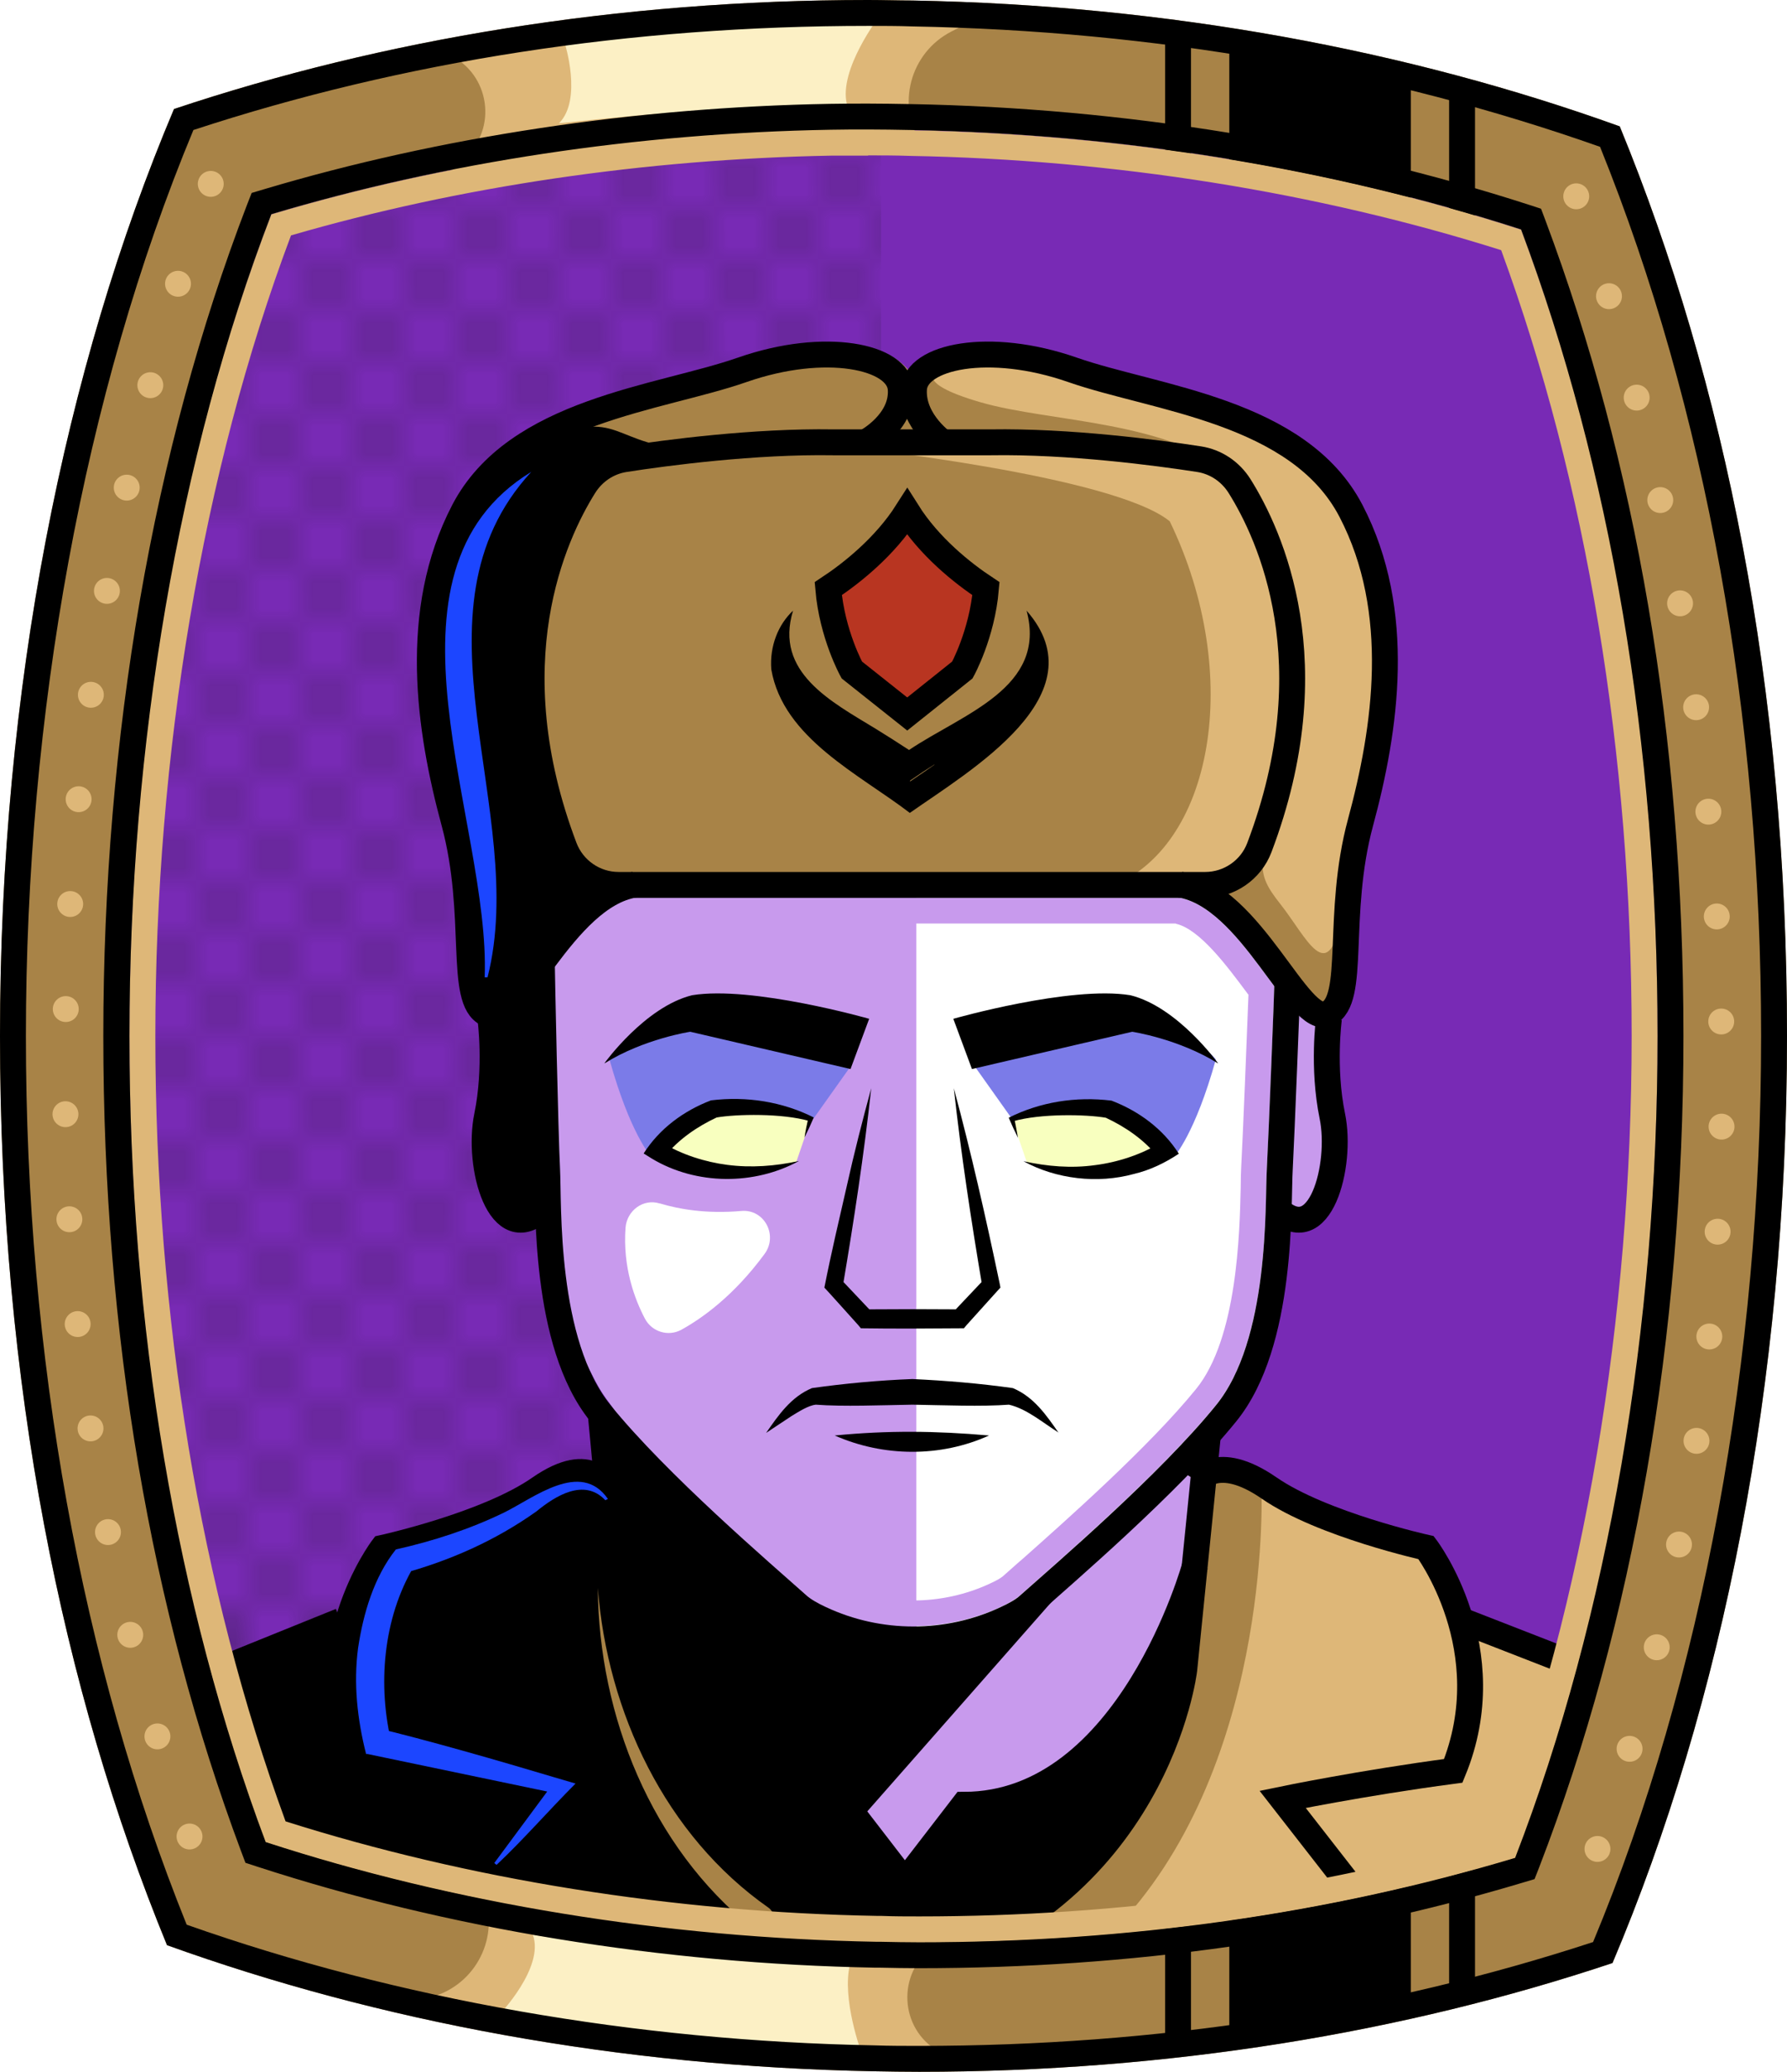 <?xml version="1.0" encoding="UTF-8"?><svg id="Capa_2" xmlns="http://www.w3.org/2000/svg" xmlns:xlink="http://www.w3.org/1999/xlink" viewBox="0 0 69.02 80"><defs><style>.cls-1{fill:#c89aed;}.cls-2{fill:#fff;}.cls-3{fill:#f8ffbf;}.cls-4{fill:#7b7be8;}.cls-5{fill:#a88347;}.cls-6{fill:#782ab5;}.cls-7{stroke:#000;stroke-miterlimit:10;}.cls-7,.cls-8,.cls-9,.cls-10{fill:none;}.cls-11{fill:#1c46ff;}.cls-8{stroke:#deb778;stroke-dasharray:0 0 0 4.06;stroke-linecap:round;stroke-linejoin:round;}.cls-12{fill:#deb778;}.cls-13{fill:url(#USGS_19_Inundación_de_tierra_2);}.cls-10{stroke:#1d1d1b;stroke-dasharray:0 0 2 2;stroke-width:.3px;}.cls-14{fill:#fcf0c5;}.cls-15{fill:#b83521;}</style><pattern id="USGS_19_Inundación_de_tierra_2" x="0" y="0" width="72" height="72" patternTransform="translate(267.52 -16423) rotate(-90)" patternUnits="userSpaceOnUse" viewBox="0 0 72 72"><g><rect class="cls-9" width="72" height="72"/><g><line class="cls-10" x1="71" y1="71" x2="144.44" y2="71"/><line class="cls-10" x1="71" y1="67" x2="144.44" y2="67"/><line class="cls-10" x1="71" y1="63" x2="144.44" y2="63"/><line class="cls-10" x1="71" y1="59" x2="144.44" y2="59"/><line class="cls-10" x1="71" y1="55" x2="144.44" y2="55"/><line class="cls-10" x1="71" y1="51" x2="144.44" y2="51"/><line class="cls-10" x1="71" y1="47" x2="144.44" y2="47"/><line class="cls-10" x1="71" y1="43" x2="144.44" y2="43"/><line class="cls-10" x1="71" y1="39" x2="144.44" y2="39"/><line class="cls-10" x1="71" y1="35" x2="144.44" y2="35"/><line class="cls-10" x1="71" y1="31" x2="144.44" y2="31"/><line class="cls-10" x1="71" y1="27" x2="144.44" y2="27"/><line class="cls-10" x1="71" y1="23" x2="144.44" y2="23"/><line class="cls-10" x1="71" y1="19" x2="144.44" y2="19"/><line class="cls-10" x1="71" y1="15" x2="144.44" y2="15"/><line class="cls-10" x1="71" y1="11" x2="144.44" y2="11"/><line class="cls-10" x1="71" y1="7" x2="144.44" y2="7"/><line class="cls-10" x1="71" y1="3" x2="144.44" y2="3"/></g><g><line class="cls-10" x1="-1" y1="71" x2="72.44" y2="71"/><line class="cls-10" x1="-1" y1="67" x2="72.44" y2="67"/><line class="cls-10" x1="-1" y1="63" x2="72.44" y2="63"/><line class="cls-10" x1="-1" y1="59" x2="72.44" y2="59"/><line class="cls-10" x1="-1" y1="55" x2="72.44" y2="55"/><line class="cls-10" x1="-1" y1="51" x2="72.44" y2="51"/><line class="cls-10" x1="-1" y1="47" x2="72.44" y2="47"/><line class="cls-10" x1="-1" y1="43" x2="72.44" y2="43"/><line class="cls-10" x1="-1" y1="39" x2="72.44" y2="39"/><line class="cls-10" x1="-1" y1="35" x2="72.44" y2="35"/><line class="cls-10" x1="-1" y1="31" x2="72.44" y2="31"/><line class="cls-10" x1="-1" y1="27" x2="72.44" y2="27"/><line class="cls-10" x1="-1" y1="23" x2="72.44" y2="23"/><line class="cls-10" x1="-1" y1="19" x2="72.44" y2="19"/><line class="cls-10" x1="-1" y1="15" x2="72.44" y2="15"/><line class="cls-10" x1="-1" y1="11" x2="72.44" y2="11"/><line class="cls-10" x1="-1" y1="7" x2="72.44" y2="7"/><line class="cls-10" x1="-1" y1="3" x2="72.44" y2="3"/><line class="cls-10" x1="1.04" y1="69" x2="74.48" y2="69"/><line class="cls-10" x1="1.04" y1="65" x2="74.48" y2="65"/><line class="cls-10" x1="1.04" y1="61" x2="74.48" y2="61"/><line class="cls-10" x1="1.04" y1="57" x2="74.48" y2="57"/><line class="cls-10" x1="1.04" y1="53" x2="74.48" y2="53"/><line class="cls-10" x1="1.04" y1="49" x2="74.48" y2="49"/><line class="cls-10" x1="1.04" y1="45" x2="74.48" y2="45"/><line class="cls-10" x1="1.04" y1="41" x2="74.48" y2="41"/><line class="cls-10" x1="1.04" y1="37" x2="74.48" y2="37"/><line class="cls-10" x1="1.04" y1="33" x2="74.48" y2="33"/><line class="cls-10" x1="1.04" y1="29" x2="74.48" y2="29"/><line class="cls-10" x1="1.04" y1="25" x2="74.48" y2="25"/><line class="cls-10" x1="1.04" y1="21" x2="74.48" y2="21"/><line class="cls-10" x1="1.04" y1="17" x2="74.48" y2="17"/><line class="cls-10" x1="1.04" y1="13" x2="74.48" y2="13"/><line class="cls-10" x1="1.04" y1="9" x2="74.48" y2="9"/><line class="cls-10" x1="1.04" y1="5" x2="74.48" y2="5"/><line class="cls-10" x1="1.04" y1="1" x2="74.48" y2="1"/></g><g><line class="cls-10" x1="-73" y1="71" x2=".44" y2="71"/><line class="cls-10" x1="-73" y1="67" x2=".44" y2="67"/><line class="cls-10" x1="-73" y1="63" x2=".44" y2="63"/><line class="cls-10" x1="-73" y1="59" x2=".44" y2="59"/><line class="cls-10" x1="-73" y1="55" x2=".44" y2="55"/><line class="cls-10" x1="-73" y1="51" x2=".44" y2="51"/><line class="cls-10" x1="-73" y1="47" x2=".44" y2="47"/><line class="cls-10" x1="-73" y1="43" x2=".44" y2="43"/><line class="cls-10" x1="-73" y1="39" x2=".44" y2="39"/><line class="cls-10" x1="-73" y1="35" x2=".44" y2="35"/><line class="cls-10" x1="-73" y1="31" x2=".44" y2="31"/><line class="cls-10" x1="-73" y1="27" x2=".44" y2="27"/><line class="cls-10" x1="-73" y1="23" x2=".44" y2="23"/><line class="cls-10" x1="-73" y1="19" x2=".44" y2="19"/><line class="cls-10" x1="-73" y1="15" x2=".44" y2="15"/><line class="cls-10" x1="-73" y1="11" x2=".44" y2="11"/><line class="cls-10" x1="-73" y1="7" x2=".44" y2="7"/><line class="cls-10" x1="-73" y1="3" x2=".44" y2="3"/><line class="cls-10" x1="-70.96" y1="69" x2="2.48" y2="69"/><line class="cls-10" x1="-70.96" y1="65" x2="2.48" y2="65"/><line class="cls-10" x1="-70.96" y1="61" x2="2.48" y2="61"/><line class="cls-10" x1="-70.96" y1="57" x2="2.48" y2="57"/><line class="cls-10" x1="-70.96" y1="53" x2="2.48" y2="53"/><line class="cls-10" x1="-70.96" y1="49" x2="2.48" y2="49"/><line class="cls-10" x1="-70.96" y1="45" x2="2.48" y2="45"/><line class="cls-10" x1="-70.96" y1="41" x2="2.48" y2="41"/><line class="cls-10" x1="-70.96" y1="37" x2="2.48" y2="37"/><line class="cls-10" x1="-70.96" y1="33" x2="2.48" y2="33"/><line class="cls-10" x1="-70.96" y1="29" x2="2.48" y2="29"/><line class="cls-10" x1="-70.96" y1="25" x2="2.48" y2="25"/><line class="cls-10" x1="-70.96" y1="21" x2="2.48" y2="21"/><line class="cls-10" x1="-70.96" y1="17" x2="2.48" y2="17"/><line class="cls-10" x1="-70.96" y1="13" x2="2.48" y2="13"/><line class="cls-10" x1="-70.96" y1="9" x2="2.48" y2="9"/><line class="cls-10" x1="-70.96" y1="5" x2="2.48" y2="5"/><line class="cls-10" x1="-70.96" y1="1" x2="2.48" y2="1"/></g></g></pattern></defs><g id="BG"><g><path class="cls-6" d="M64.02,40c0,11.47-1.89,22.39-5.5,31.74-7.2,2.16-14.94,3.26-23.02,3.26-.49,0-.98-.01-1.47-.02h-.17c-8.18-.15-16.29-1.47-23.6-3.85-3.45-9.22-5.26-19.93-5.26-31.13s1.89-22.38,5.48-31.73c6.73-2.01,14.13-3.13,21.6-3.26,.48-.01,.97-.01,1.45-.01,.54,0,1.08,.01,1.63,.02,8.16,.15,16.27,1.47,23.59,3.84,3.46,9.24,5.27,19.95,5.27,31.14Z"/><path class="cls-13" d="M34.03,5.59V74.98h-.17c-8.18-.15-16.29-1.47-23.6-3.85-3.45-9.22-5.26-19.93-5.26-31.13s1.89-22.38,5.48-31.73c6.73-2.01,14.13-3.13,21.6-3.26,.65,.16,1.3,.36,1.95,.58Z"/></g></g><g id="Capa_9"><g><g><path class="cls-1" d="M62.73,64.32l-1.87,9.44-24.78,4.31-27.4-5.71,.19-8.13,4.39-1.78,1.87-2.99s5.8-2.15,6.55-2.62c.49-.25,.93-.33,1.27-.34,.43-.03,.69,.06,.69,.06l.19-1.96s-1.96-2.81-2.06-4.3c-.09-1.5-.46-3.56-.46-3.56,0,0-1.59,.1-2.06-1.87-.38-2.15,.09-5.89,.09-5.89,0,0-.84-1.96-.93-3.36-.1-1.41-.1-3-.56-5.05-.47-2.06-2.15-8.23,.37-11.32,2.52-3.08,5.1-3.47,7.95-4.39,2.85-.92,7.46-2.69,9.07-.37,2.43-1.87,5.33-.85,7.1-.19,1.78,.65,8.67,1.89,10.07,5.73,1.49,4.21,1.9,7.08,.59,11.1-1.31,4.02-1.3,6.94-1.77,8.43l.06,.71c.65,5.13-.15,7.61-1.55,6.2-.37,5.24-2.24,8.14-3.18,9.07,.02,.61,.08,.86,.14,.94,.07,.11,.14,0,.14,0,0,0,1.71,.58,2.74,1.24,1.02,.65,4.55,1.38,5.77,1.84,1.71,2.69,1.28,3.1,1.28,3.1l6.11,1.67Z"/><path class="cls-5" d="M53,31.13c-1.31,4.02-.84,6.92-1.31,8.41v.04c-2.07-.16-5.49-5.44-5.49-5.44l-22.67-.15-4.59,5.33s-.44-2.3-.53-3.7c-.1-1.41-.1-3-.56-5.05-.47-2.06-2.15-8.23,.37-11.32,2.52-3.08,5.1-3.47,7.95-4.39,2.85-.92,7.46-2.69,9.07-.37,2.43-1.87,5.33-.85,7.1-.19,1.78,.65,8.67,1.89,10.07,5.73,1.49,4.21,1.9,7.08,.59,11.1Z"/><path class="cls-5" d="M62.73,64.32l-1.87,9.44-24.78,4.31-27.4-5.71,.19-8.13,4.39-1.78,1.87-2.99s5.8-2.15,6.55-2.62c.49-.25,.93-.33,1.27-.34l.79,.47c-1.22,11.96,5.2,16.06,5.31,16.4,.12,.33,5.43,3.43,5.77,3.21,.33-.22,5.76-1.44,9.08-7.09,3.11-5.65,2.44-12.97,2.44-12.97l.35-.05c.07,.11,.14,0,.14,0,0,0,1.66,.28,2.51,1.15,1.73,1.76,4.78,1.47,6,1.93,1.71,2.69,1.43,3.25,1.43,3.25l5.96,1.53Z"/><path d="M23.98,61.89s2.07,6.56,8.35,7.71c1.5,1.64,2.5,2.93,2.5,2.93l2.28-2.93s5.14,.36,8.78-7.71c-.5,7.06-4.07,10.85-6.92,13.2-6.99,2.57-10.27-2.28-10.27-2.28,0,0-4.57-4.99-4.71-10.92Z"/><path class="cls-2" d="M35.39,63.28v-29.05l10.81-.08,3.46,3.8s-.25,11.97-1.07,14.28-3.3,5.03-4.87,6.02-3.88,5.36-8.34,5.03Z"/><path class="cls-4" d="M39.07,43.18l-1.47-2.07,6.15-2.07s2.61,1.07,3.21,1.87c-.8,2.87-1.6,3.74-1.6,3.74l-2.54-2s-3.07,.33-3.74,.53Z"/><path class="cls-4" d="M31.43,43.18l1.47-2.07-6.15-2.07s-2.61,1.07-3.21,1.87c.8,2.87,1.6,3.74,1.6,3.74l2.54-2s3.07,.33,3.74,.53Z"/><path class="cls-3" d="M30.75,44.88l.58-1.69s-2.75-.57-4.13-.2c-1.71,1.01-1.75,1.61-1.75,1.61,0,0,2.4,1.2,5.3,.28Z"/><path class="cls-3" d="M39.66,44.88l-.58-1.69s2.75-.57,4.13-.2c1.71,1.01,1.75,1.61,1.75,1.61,0,0-2.4,1.2-5.3,.28Z"/><path class="cls-2" d="M25.49,46.47c.73,.22,1.8,.41,3.14,.29,.89-.08,1.43,.94,.9,1.66-1.19,1.62-2.42,2.49-3.22,2.93-.5,.27-1.13,.08-1.4-.43-.4-.76-.86-1.99-.75-3.51,.05-.66,.68-1.14,1.32-.94Z"/><path d="M21.31,46.36s-.63,1.04-1.72,.52-.68-1.67-.63-3.03,.05-4.7,.05-4.7l1.93-1.78,.37,8.98Z"/><path d="M41.28,61.1l-12.75,14.49-18.3-4.39-1.41-6.63,4.45-2.13,1.51-2.42s1.66-.17,3.48-1.24,4.31-1.74,5.05-1.49c.25-1.57,.41-2.15,.41-2.15,0,0,6.29,6.54,7.79,7.7s6.29,.58,9.77-1.74Z"/><path d="M23.78,34.1l-4.74,5.64s-.57-2.21-.9-5.8c-1.72-6.46-1.96-10.13-1.23-12.42s1.31-3.51,4.33-4.66,2.37,.65,6.46,.49c-4.17,.08-4.99,1.14-4.99,1.14,0,0-2.37,2.7-2.04,8.5,.16,4.74,.57,7.11,3.11,7.11Z"/><path class="cls-15" d="M35.19,27.65l-2.08-1.61-1.15-3.06s2.33-1.83,3.06-3.01c1.06,1.44,3.14,2.93,3.14,2.93l-1.02,3.06-1.95,1.7Z"/><path class="cls-12" d="M32.72,17.26s10.28,1.09,12.46,2.87c2.87,5.93,1.68,12.66-2.37,14.14,4.85,.1,5.04,.3,6.03-2.27s2.27-9.49-1.38-13.94c-4.65-.99-14.73-.79-14.73-.79Z"/><path class="cls-12" d="M36.25,14.26s-1.14,.47,1.61,1.27,7.31,.67,9.99,2.95,2.55,8.85,1.74,11.74c-1.01,3.15-1.14,3.42-.13,4.7s1.81,3.22,2.35,.54,1.68-6.44,1.74-9.06-.54-5.9-2.08-7.92-5.97-3.02-7.18-3.42-5.9-1.48-8.05-.8Z"/><path class="cls-12" d="M48.72,57.36s.47,10.21-5.2,16.64c12.01-1.89,14.65-2.27,14.65-2.27l2.84-7.28-4.63-2.17-1.13-2.27s-5.77-1.8-6.52-2.65Z"/><path class="cls-1" d="M45.42,35.67c.92,.21,1.97,1.63,2.76,2.69l.04,.05c-.05,1.35-.22,5.58-.28,6.64-.01,.19-.02,.47-.02,.81-.04,1.74-.13,5.81-1.72,7.77-1.81,2.23-5.01,5.06-6.72,6.58l-.13,.11-.62,.55c-.06,.05-.21,.15-.5,.28-.9,.42-1.92,.65-2.95,.65s-2.04-.22-2.95-.65c-.29-.13-.44-.23-.5-.28l-.62-.55-.12-.11c-1.72-1.52-4.91-4.35-6.73-6.6-1.61-1.97-1.68-6.21-1.71-7.82v-.35c-.01-.15-.01-.28-.02-.39-.06-1.1-.16-5.94-.19-7.39,.55-.72,1.44-1.81,2.24-2h20.73m.09-1H24.59c-1.2,.2-2.26,1.48-3.15,2.67,.01,.6,.13,6.51,.2,7.77,.01,.18,.01,.42,.02,.72,.03,1.85,.11,6.19,1.93,8.42,1.91,2.36,5.2,5.26,6.96,6.82l.64,.57c.1,.08,.31,.23,.72,.42,1.05,.49,2.21,.74,3.37,.74s2.32-.25,3.37-.74c.41-.19,.62-.34,.72-.42l.64-.57c1.76-1.56,5.05-4.46,6.96-6.81,1.81-2.23,1.9-6.55,1.94-8.39,0-.32,.01-.58,.02-.76,.07-1.23,.27-6.32,.29-7.01-.08-.11-.16-.22-.24-.33-.95-1.28-2.13-2.88-3.47-3.1h0Z"/><path class="cls-7" d="M33.48,17.05s1.39-.75,1.31-2.02-2.91-1.87-6.12-.75-8.74,1.57-10.76,5.45-1.34,8.44-.37,12.02,.15,6.87,1.27,7.39,2.93-4.53,5.7-4.98"/><path class="cls-7" d="M36.5,17.15s-1.27-.85-1.2-2.12,2.91-1.87,6.12-.75,8.74,1.57,10.76,5.45,1.34,8.44,.37,12.02-.15,6.87-1.27,7.39-2.93-4.53-5.7-4.98"/><path class="cls-7" d="M38.34,34.17h8.21c.92,0,1.76-.57,2.09-1.44,2.7-7.12,.43-12.06-.77-13.97-.35-.55-.91-.93-1.56-1.03-1.61-.25-5.02-.7-8.05-.65h-6.08c-3.03-.05-6.45,.4-8.05,.65-.65,.1-1.21,.48-1.56,1.03-1.2,1.91-3.47,6.85-.77,13.97,.33,.86,1.16,1.44,2.09,1.44h14.44Z"/><path class="cls-7" d="M18.94,39.32s.26,1.89-.13,3.78,.48,5.19,2.15,3.56"/><path class="cls-7" d="M51.33,39.32s-.26,1.89,.13,3.78-.48,5.19-2.15,3.56"/><path class="cls-7" d="M49.72,38.01c0,.22-.22,5.81-.29,7.13-.08,1.33,.14,6.71-2.07,9.43-2.21,2.73-6.26,6.19-7.66,7.44-.18,.16-.47,.33-.84,.5-2.26,1.06-4.91,1.06-7.17,0-.37-.17-.65-.34-.84-.5-1.4-1.25-5.45-4.71-7.66-7.44-2.21-2.72-1.99-8.1-2.06-9.43-.07-1.32-.2-7.64-.2-7.86"/><path class="cls-7" d="M23.2,54.57l.93,9.9s1.04,8.95,10.79,11.65"/><path class="cls-7" d="M23.43,57.47s-.55-1.42-2.59,0-6.06,2.3-6.06,2.3c0,0-2.98,3.92-1.05,8.62,3.55,.47,6.59,1.1,6.59,1.1l-3.71,4.76"/><line class="cls-7" x1="13.16" y1="62.59" x2="7.62" y2="64.83"/><path class="cls-7" d="M46.67,55.25l-.93,9.22s-1.04,8.95-10.79,11.65"/><path class="cls-7" d="M46.25,57.2s.73-1.15,2.77,.26,6.06,2.3,6.06,2.3c0,0,2.98,3.92,1.05,8.62-3.55,.47-6.59,1.1-6.59,1.1l3.71,4.76"/><line class="cls-7" x1="56.42" y1="62.56" x2="62.25" y2="64.83"/><path class="cls-7" d="M46.16,60.44s-2.53,9.25-8.93,9.25l-2.28,2.96-2.28-2.96c-6.39,0-8.92-9.25-8.92-9.25"/><path d="M40.89,55.32c-.61-.38-1.23-.92-1.92-1.08-1.05,.08-2.53,.02-3.73,0-1.19,.02-2.68,.08-3.73,0-.29,.03-.66,.27-.94,.44,0,0-.98,.65-.98,.65,.48-.69,.96-1.39,1.77-1.73,1.28-.18,2.58-.3,3.88-.35,1.3,.06,2.6,.17,3.88,.35,.81,.34,1.29,1.04,1.77,1.73h0Z"/><path d="M23.35,41.05s1.56-2.17,3.38-2.62c2.32-.38,6.84,.91,6.84,.91l-.72,1.94-6.19-1.44s-1.79,.27-3.31,1.22Z"/><path d="M31.07,43.94c.04-.26,.09-.51,.15-.77l.05,.12c-1.07-.31-2.83-.27-3.59-.14-.75,.35-1.48,.85-1.99,1.49l-.1-.51c.73,.45,1.64,.74,2.5,.85,.92,.12,1.85,.05,2.77-.15-1.72,.94-3.96,.94-5.68-.09l-.32-.2c.61-.96,1.55-1.65,2.6-2.05,1.37-.17,2.76,.05,3.97,.66-.11,.26-.23,.52-.36,.78h0Z"/><path d="M47.04,41.05s-1.56-2.17-3.38-2.62c-2.32-.38-6.84,.91-6.84,.91l.72,1.94,6.19-1.44s1.79,.27,3.31,1.22Z"/><path d="M39.32,43.94c-.13-.26-.25-.52-.36-.78,1.21-.61,2.6-.83,3.97-.66,1.05,.4,1.99,1.09,2.6,2.05-.54,.36-1.13,.64-1.73,.78-1.41,.39-3.01,.2-4.27-.49,.92,.2,1.84,.28,2.77,.15,.87-.11,1.78-.41,2.5-.85,0,0-.1,.51-.1,.51-.51-.64-1.24-1.14-1.99-1.49-.76-.13-2.52-.17-3.59,.14,0,0,.05-.12,.05-.12,.06,.25,.1,.51,.15,.77h0Z"/><path d="M36.84,42.02c.67,2.49,1.24,5.01,1.77,7.54,0,0,.03,.16,.03,.16l-.12,.13-1.19,1.32-.1,.12c-1.33,.01-2.65,.02-3.98,0l-.1-.12s-1.31-1.46-1.31-1.45c.26-1.32,.57-2.63,.87-3.94,.28-1.26,.6-2.51,.94-3.76-.28,2.57-.67,5.12-1.1,7.66,0,0-.08-.29-.08-.29l1.22,1.29-.27-.12c1.22-.01,2.44-.01,3.65,0l-.27,.12,1.22-1.29-.08,.29c-.43-2.55-.82-5.1-1.1-7.66h0Z"/><path d="M32.24,55.43c2.05-.2,3.9-.18,5.96,0-1.87,.85-4.08,.83-5.96,0h0Z"/><path class="cls-7" d="M35.04,27.57l2.13-1.7s.76-1.37,.91-3.14c-.91-.6-2.19-1.62-3.04-2.97-.86,1.35-2.14,2.37-3.05,2.97,.15,1.77,.91,3.14,.91,3.14l2.14,1.7Z"/><path d="M36.09,29.53c-.29,.2-.57,.4-.83,.57-.03,.02-.07,.05-.1,.07,0,0-.01-.01-.02-.02l.53-.36c.14-.09,.28-.18,.42-.27m3.56-5.94c.8,2.98-2.46,3.98-4.54,5.38-.44-.29-.87-.56-1.29-.82-1.72-1.05-3.92-2.18-3.19-4.56-.57,.53-.91,1.37-.84,2.27,.46,2.66,3.41,4.05,5.35,5.54,2.33-1.64,7.36-4.56,4.51-7.81h0Z"/></g><path class="cls-11" d="M23.37,57.92c-.81-.85-1.92-.16-2.65,.44-1.59,1.13-3.35,1.91-5.24,2.42,0,0,.52-.32,.52-.32-1.21,2.02-1.43,4.64-.86,6.92,0,0-.74-.69-.74-.69,2.04,.48,4.94,1.32,6.98,1.93,0,0,.85,.25,.85,.25-1.03,1.03-1.99,2.14-3.05,3.14,0,0-.09-.07-.09-.07l2.11-2.85,.04,.11-7.04-1.47h-.06c-.34-1.34-.49-2.72-.31-4.09,.2-1.33,.61-2.74,1.46-3.81,1.43-.32,2.85-.78,4.17-1.42,1.15-.56,2.97-2.05,4.02-.53,0,0-.1,.05-.1,.05h0Z"/><path class="cls-5" d="M23.09,61.32c.37,4.8,2.61,9.56,6.6,12.35,.22,.17,.26,.48,.1,.7-.17,.23-.51,.27-.73,.08-3.91-3.13-5.93-8.2-5.97-13.12h0Z"/><path class="cls-11" d="M20.52,18.22c-4.99,5.42-.06,13.12-1.69,19.52,0,0-.11,0-.11,0,.23-6.01-4.59-15.62,1.8-19.52h0Z"/></g></g><g id="Frame"><g><path class="cls-5" d="M62.56,4.88C54.4,1.94,45.12,.2,35.25,.02c-.57-.01-1.15-.02-1.72-.02C23.88,0,14.77,1.52,6.72,4.21,2.49,14.22,0,26.6,0,40s2.39,25.22,6.45,35.11c8.16,2.94,17.45,4.69,27.32,4.87,.58,.01,1.15,.02,1.73,.02,9.63,0,18.73-1.51,26.78-4.2,4.24-10.01,6.74-22.39,6.74-35.8s-2.4-25.24-6.46-35.12Zm-4.04,66.86c-7.2,2.16-14.94,3.26-23.02,3.26-.49,0-.98-.01-1.47-.02h-.17c-8.18-.15-16.29-1.47-23.6-3.85-3.45-9.22-5.26-19.93-5.26-31.13s1.89-22.38,5.48-31.73c6.73-2.01,14.13-3.13,21.6-3.26,.48-.01,.97-.01,1.45-.01,.54,0,1.08,.01,1.63,.02,8.16,.15,16.27,1.47,23.59,3.84,3.46,9.24,5.27,19.95,5.27,31.14s-1.89,22.39-5.5,31.74Z"/><path class="cls-12" d="M17.21,2.06h0c1.63,.63,2.06,2.75,.81,3.97l-1.26,1.22s8.35-2.37,18.84-1.69h0c-1-1.49-.45-3.52,1.14-4.34l1-.51S28.26-.43,17.21,2.06Z"/><path class="cls-14" d="M21.81,1.66s.7,2.18-.22,3.1c3.77-.41,7.98-.74,11.12-.74-.33-1.33,1.26-3.4,1.26-3.4,0,0-6.17-.26-12.16,1.03Z"/><path class="cls-12" d="M36.25,79.21h0c-1.52-.87-1.62-3.03-.2-4.04l1.43-1.02s-8.61,1.07-18.88-1.19h0c.76,1.63-.09,3.55-1.79,4.11l-1.07,.36s9.19,2.56,20.5,1.78Z"/><path class="cls-14" d="M19.28,77.8s1.76-1.83,1.3-3.09c4.43,.69,9.11,1.14,12.25,1.14-.33,1.33,.44,3.4,.44,3.4,0,0-8-.16-13.99-1.45Z"/><polygon points="47.48 1.77 47.48 6.73 54.49 8.44 54.49 2.62 47.48 1.77"/><line class="cls-7" x1="45.5" y1="1.23" x2="45.5" y2="6.29"/><line class="cls-7" x1="56.47" y1="3.67" x2="56.47" y2="8.73"/><polygon points="47.48 78.74 47.48 73.78 54.49 72.07 54.49 77.88 47.48 78.74"/><line class="cls-7" x1="45.5" y1="79.28" x2="45.5" y2="74.21"/><line class="cls-7" x1="56.47" y1="76.84" x2="56.47" y2="71.77"/><path d="M33.53,1c.56,0,1.14,0,1.7,.02,9.39,.17,18.33,1.74,26.57,4.65,4.07,10.08,6.22,21.94,6.22,34.33s-2.24,24.79-6.49,34.99c-8.12,2.66-16.87,4.01-26.03,4.01-.56,0-1.12,0-1.71-.02-9.25-.17-18.42-1.78-26.58-4.66C3.15,64.25,1,52.39,1,40S3.23,15.21,7.47,5.02C15.6,2.35,24.37,1,33.53,1m0-1C23.88,0,14.77,1.52,6.72,4.21,2.49,14.22,0,26.6,0,40s2.39,25.22,6.45,35.11c8.16,2.94,17.45,4.69,27.32,4.87,.58,.01,1.15,.02,1.73,.02,9.63,0,18.73-1.51,26.78-4.2,4.24-10.01,6.74-22.39,6.74-35.8s-2.4-25.24-6.46-35.12C54.4,1.94,45.12,.2,35.25,.02c-.57,0-1.15-.02-1.72-.02h0Z"/><path class="cls-12" d="M33.53,6c.52,0,1.04,0,1.61,.02,7.87,.14,15.75,1.4,22.84,3.64,3.3,9,5.04,19.47,5.04,30.34s-1.82,21.82-5.26,30.92c-6.98,2.04-14.47,3.08-22.26,3.08-.48,0-.97,0-1.47-.02h-.15c-7.89-.14-15.78-1.41-22.85-3.65-3.29-8.99-5.03-19.46-5.03-30.33s1.81-21.79,5.24-30.91c6.5-1.89,13.7-2.95,20.86-3.08,.47,0,.96,0,1.43,0m0-1c-.48,0-.97,0-1.45,.01-7.47,.13-14.87,1.25-21.6,3.26-3.59,9.35-5.48,20.26-5.48,31.73s1.81,21.91,5.26,31.13c7.31,2.38,15.42,3.7,23.6,3.85h.17c.49,.01,.98,.02,1.47,.02,8.08,0,15.82-1.1,23.02-3.26,3.61-9.35,5.5-20.27,5.5-31.74s-1.81-21.9-5.27-31.14c-7.32-2.37-15.43-3.69-23.59-3.84-.55,0-1.09-.02-1.63-.02h0Z"/><path class="cls-8" d="M8.14,7.1s-12.66,32.94,0,66.06"/><path class="cls-8" d="M60.88,7.58s12.66,32.94,0,66.06"/></g><path d="M33.53,5c.54,0,1.08,.01,1.63,.02,8.16,.15,16.27,1.47,23.59,3.84,3.46,9.24,5.27,19.95,5.27,31.14s-1.89,22.39-5.5,31.74c-7.2,2.16-14.94,3.26-23.02,3.26-.49,0-.98-.01-1.47-.02h-.17c-8.18-.15-16.29-1.47-23.6-3.85-3.45-9.22-5.26-19.93-5.26-31.13s1.89-22.38,5.48-31.73c6.73-2.01,14.13-3.13,21.6-3.26,.48-.01,.97-.01,1.45-.01m0-1c-.49,0-.98,0-1.47,.01-7.51,.13-15.07,1.27-21.87,3.3l-.47,.14-.18,.46c-3.63,9.45-5.55,20.55-5.55,32.09s1.84,22.17,5.32,31.48l.17,.45,.46,.15c7.37,2.4,15.63,3.75,23.89,3.9h.19c.48,.01,.97,.02,1.47,.02,8.16,0,16-1.11,23.31-3.3l.47-.14,.18-.46c3.64-9.43,5.57-20.53,5.57-32.1s-1.84-22.17-5.33-31.49l-.17-.45-.46-.15c-7.39-2.39-15.65-3.74-23.88-3.89-.58-.01-1.12-.02-1.65-.02h0Z"/></g></svg>
